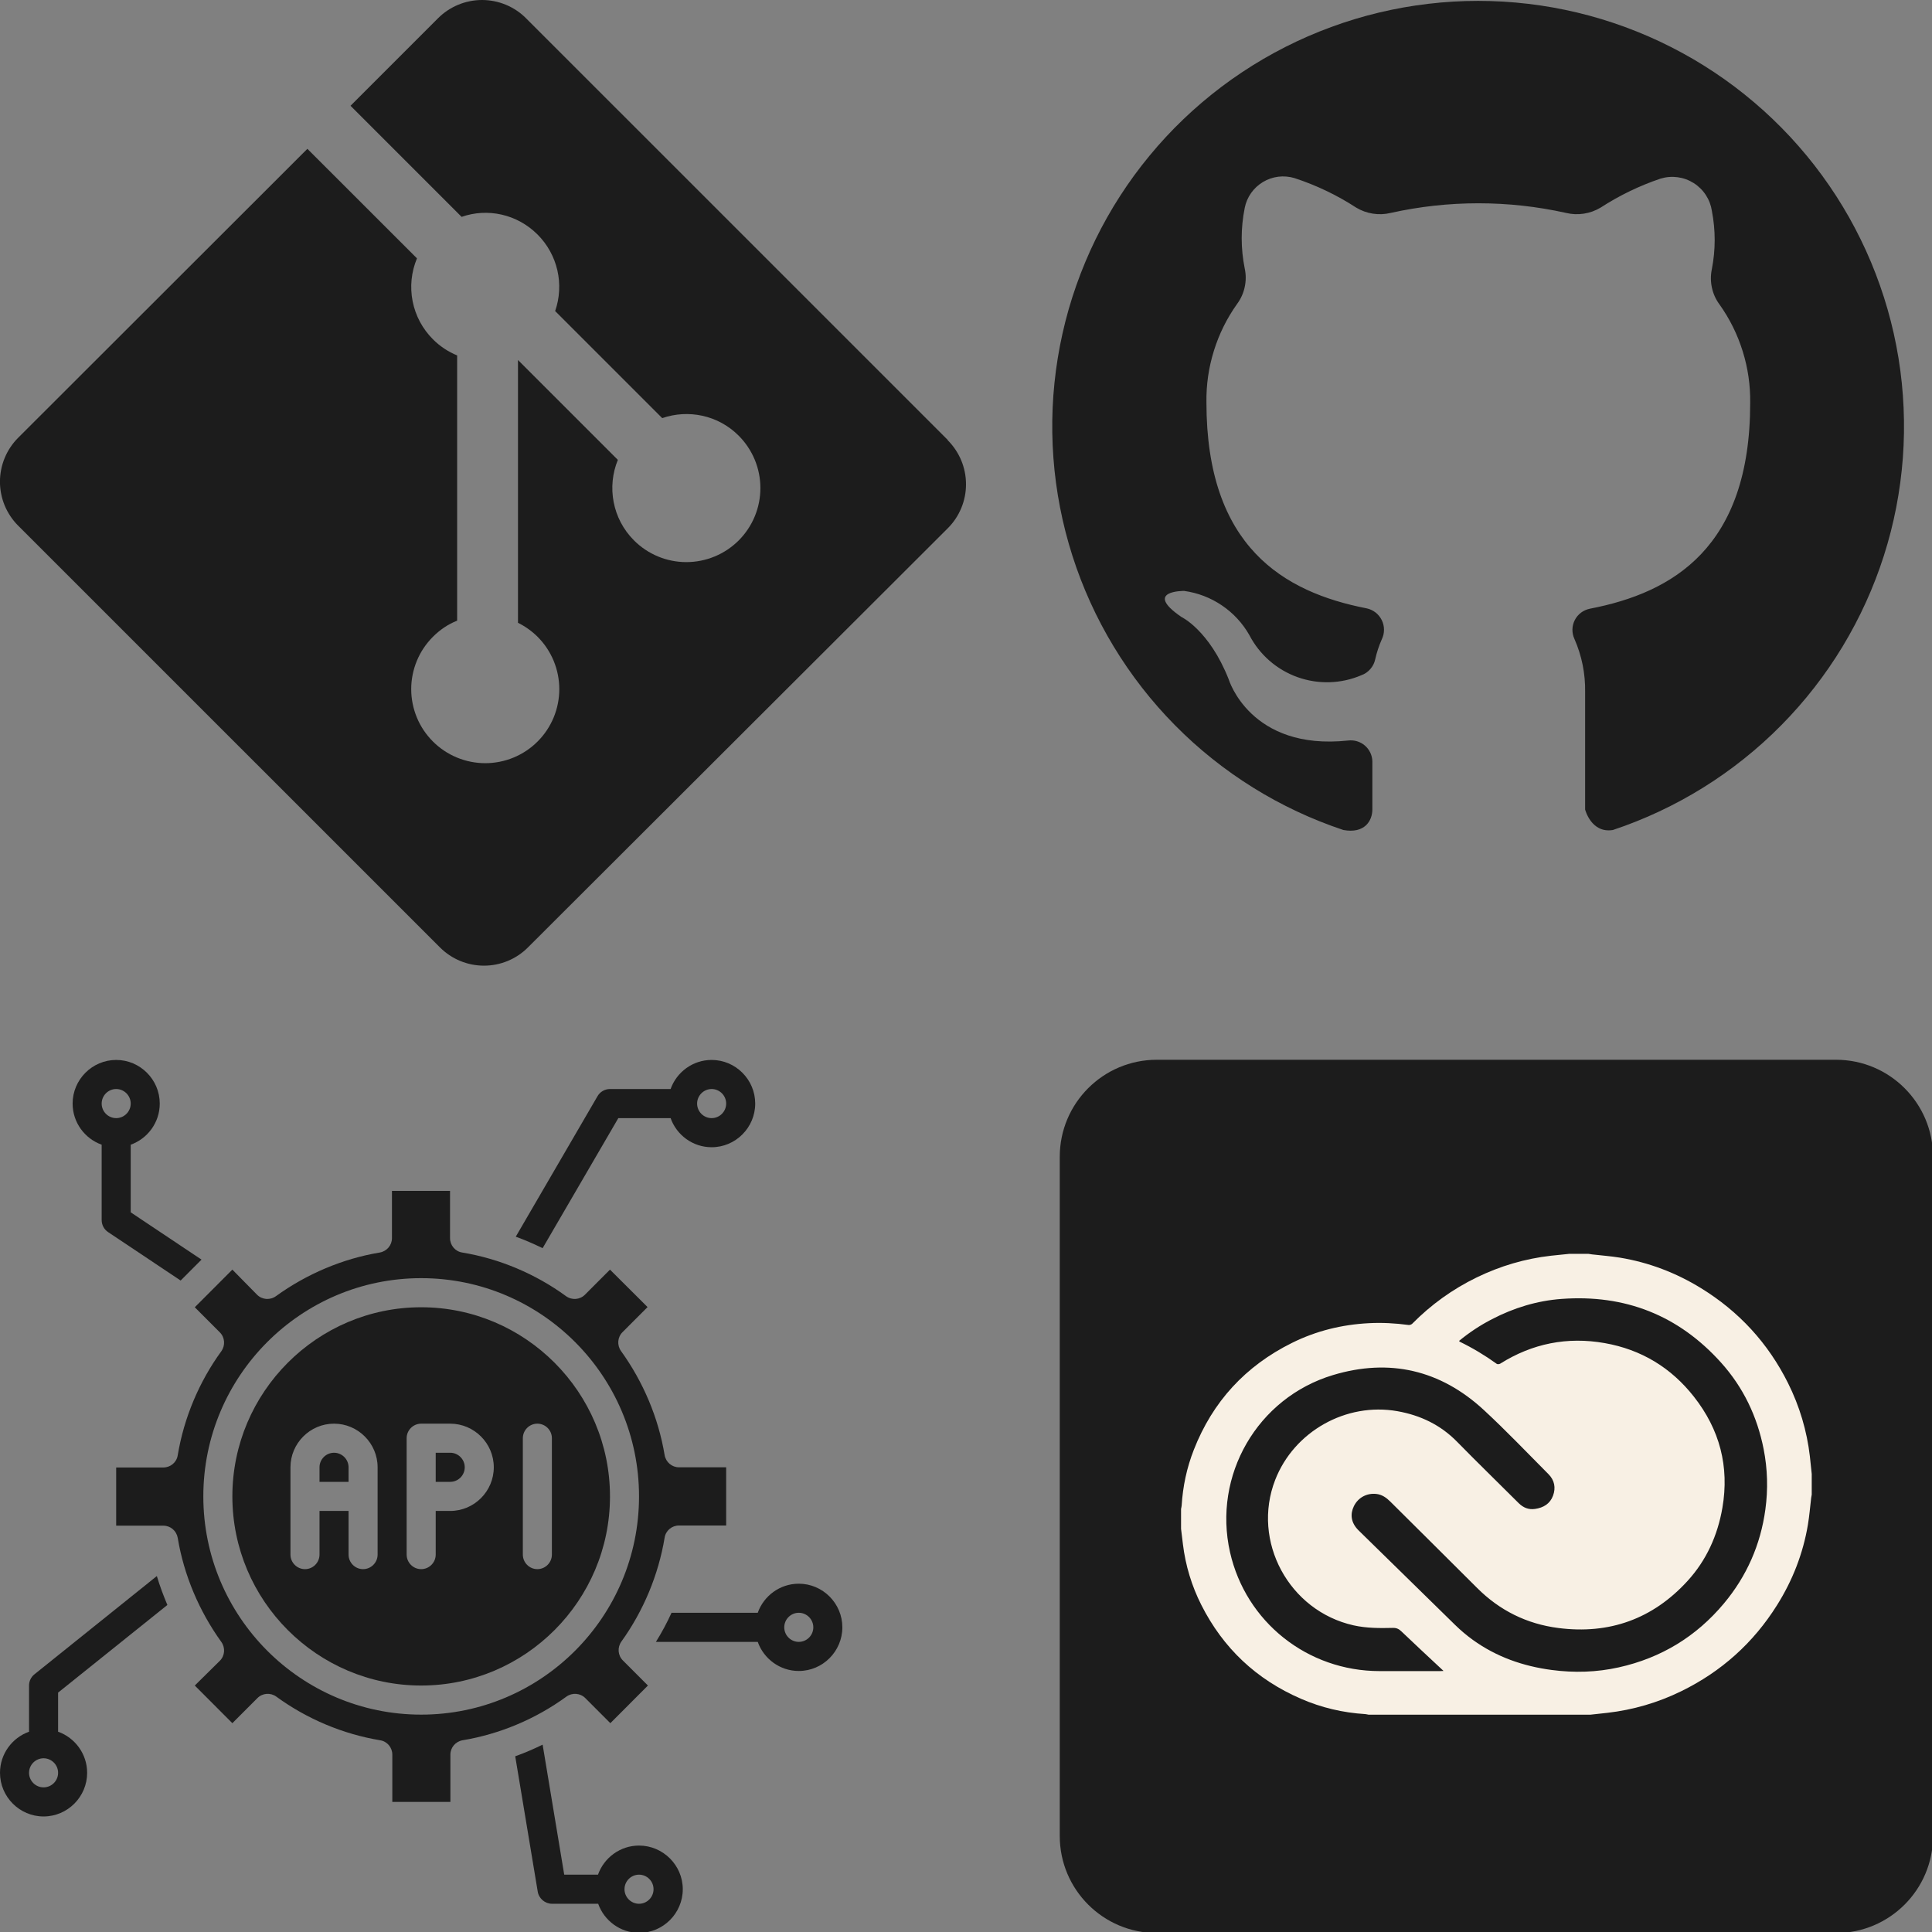 <svg xmlns="http://www.w3.org/2000/svg" xmlns:xlink="http://www.w3.org/1999/xlink" width="500" zoomAndPan="magnify" viewBox="0 0 375 375" height="500" preserveAspectRatio="xMidYMid meet" version="1.0"><rect x="0" y="0" width="375" height="375" fill="#808080" stroke="none"/><defs><clipPath id="id1"><path d="M 0 0 L 187.5 0 L 187.5 187.5 L 0 187.5 Z M 0 0 " clip-rule="nonzero"/></clipPath><clipPath id="id2"><path d="M 205.699 205.699 L 375 205.699 L 375 375 L 205.699 375 Z M 205.699 205.699 " clip-rule="nonzero"/></clipPath><clipPath id="id3"><path d="M 100 205.699 L 147 205.699 L 147 243 L 100 243 Z M 100 205.699 " clip-rule="nonzero"/></clipPath><clipPath id="id4"><path d="M 127 307 L 163.5 307 L 163.5 325 L 127 325 Z M 127 307 " clip-rule="nonzero"/></clipPath><clipPath id="id5"><path d="M 14 205.699 L 40 205.699 L 40 249 L 14 249 Z M 14 205.699 " clip-rule="nonzero"/></clipPath></defs><g clip-path="url(#id1)"><path fill="#1c1c1c" d="M 183.961 85.398 L 102.098 3.539 C 101.539 2.977 100.93 2.477 100.27 2.035 C 99.609 1.598 98.914 1.223 98.184 0.922 C 97.449 0.617 96.695 0.387 95.918 0.234 C 95.141 0.078 94.355 0 93.562 0 C 92.77 0 91.984 0.078 91.207 0.234 C 90.43 0.387 89.676 0.617 88.941 0.922 C 88.211 1.223 87.516 1.598 86.855 2.035 C 86.195 2.477 85.586 2.977 85.023 3.539 L 68.035 20.531 L 89.598 42.094 C 94.613 40.336 100.355 41.535 104.348 45.531 C 105.301 46.484 106.102 47.551 106.754 48.73 C 107.406 49.906 107.879 51.152 108.184 52.465 C 108.484 53.777 108.598 55.105 108.523 56.449 C 108.453 57.793 108.195 59.102 107.754 60.375 L 128.535 81.156 C 133.562 79.422 139.363 80.543 143.379 84.566 C 144.047 85.234 144.645 85.961 145.168 86.746 C 145.691 87.531 146.137 88.359 146.496 89.23 C 146.859 90.102 147.129 91 147.316 91.926 C 147.5 92.852 147.59 93.789 147.59 94.73 C 147.59 95.676 147.5 96.609 147.316 97.535 C 147.133 98.461 146.859 99.359 146.496 100.234 C 146.137 101.105 145.695 101.934 145.168 102.719 C 144.645 103.504 144.047 104.23 143.383 104.898 C 142.715 105.562 141.988 106.16 141.203 106.684 C 140.418 107.207 139.59 107.652 138.715 108.012 C 137.844 108.371 136.945 108.645 136.02 108.828 C 135.094 109.012 134.16 109.105 133.215 109.105 C 132.27 109.105 131.336 109.012 130.41 108.828 C 129.484 108.641 128.586 108.371 127.715 108.008 C 126.844 107.645 126.016 107.203 125.23 106.676 C 124.445 106.152 123.719 105.555 123.055 104.887 C 118.836 100.668 117.793 94.457 119.926 89.262 L 100.539 69.879 L 100.539 120.883 C 101.957 121.586 103.227 122.492 104.348 123.602 C 105.016 124.27 105.613 124.996 106.137 125.781 C 106.66 126.566 107.102 127.395 107.465 128.266 C 107.824 129.137 108.098 130.035 108.281 130.961 C 108.465 131.887 108.559 132.82 108.559 133.762 C 108.559 134.707 108.465 135.641 108.281 136.566 C 108.098 137.492 107.824 138.391 107.465 139.262 C 107.102 140.133 106.66 140.961 106.137 141.746 C 105.613 142.531 105.016 143.258 104.348 143.922 C 103.684 144.59 102.957 145.188 102.172 145.711 C 101.387 146.234 100.559 146.676 99.688 147.039 C 98.816 147.398 97.918 147.672 96.992 147.855 C 96.066 148.039 95.133 148.133 94.191 148.133 C 93.246 148.133 92.312 148.039 91.387 147.855 C 90.461 147.672 89.562 147.398 88.691 147.039 C 87.82 146.676 86.992 146.234 86.207 145.711 C 85.422 145.188 84.695 144.59 84.027 143.922 C 83.363 143.258 82.766 142.531 82.238 141.746 C 81.715 140.965 81.273 140.137 80.91 139.262 C 80.551 138.391 80.277 137.492 80.094 136.566 C 79.906 135.641 79.816 134.707 79.816 133.762 C 79.816 132.82 79.906 131.887 80.094 130.961 C 80.277 130.035 80.551 129.137 80.91 128.266 C 81.273 127.391 81.715 126.562 82.238 125.781 C 82.766 124.996 83.363 124.27 84.027 123.602 C 85.418 122.219 86.957 121.172 88.734 120.469 L 88.734 68.988 C 87.023 68.285 85.418 67.246 84.027 65.852 C 83.527 65.352 83.066 64.816 82.645 64.246 C 82.223 63.68 81.844 63.082 81.508 62.457 C 81.176 61.828 80.891 61.184 80.652 60.516 C 80.414 59.848 80.227 59.164 80.09 58.469 C 79.953 57.773 79.867 57.074 79.836 56.363 C 79.801 55.656 79.82 54.949 79.891 54.246 C 79.965 53.539 80.086 52.844 80.262 52.156 C 80.438 51.469 80.66 50.797 80.934 50.145 L 59.664 28.887 L 3.535 84.961 C 2.973 85.52 2.473 86.133 2.031 86.789 C 1.59 87.449 1.215 88.145 0.914 88.879 C 0.609 89.609 0.379 90.367 0.227 91.145 C 0.07 91.922 -0.008 92.707 -0.008 93.5 C -0.008 94.293 0.07 95.078 0.227 95.859 C 0.379 96.637 0.609 97.391 0.914 98.125 C 1.215 98.855 1.59 99.551 2.031 100.211 C 2.473 100.871 2.973 101.48 3.535 102.039 L 85.398 183.895 C 85.961 184.457 86.57 184.957 87.23 185.398 C 87.891 185.84 88.586 186.211 89.316 186.516 C 90.051 186.816 90.805 187.047 91.582 187.203 C 92.359 187.355 93.145 187.434 93.938 187.434 C 94.73 187.434 95.516 187.355 96.293 187.203 C 97.07 187.047 97.824 186.816 98.559 186.516 C 99.289 186.211 99.984 185.84 100.645 185.398 C 101.305 184.957 101.914 184.457 102.473 183.895 L 183.961 102.539 C 184.523 101.98 185.023 101.367 185.465 100.711 C 185.906 100.051 186.277 99.355 186.582 98.621 C 186.887 97.891 187.113 97.133 187.27 96.355 C 187.426 95.578 187.5 94.793 187.5 94 C 187.5 93.207 187.426 92.422 187.27 91.641 C 187.113 90.863 186.887 90.109 186.582 89.375 C 186.277 88.645 185.906 87.949 185.465 87.289 C 185.023 86.629 184.523 86.02 183.961 85.457 " fill-opacity="1" fill-rule="nonzero"/></g><path fill="#1c1c1c" d="M 313.062 161.102 C 314.602 160.59 316.121 160.031 317.621 159.43 C 319.125 158.832 320.609 158.188 322.074 157.496 C 323.539 156.809 324.984 156.078 326.406 155.305 C 327.828 154.531 329.227 153.719 330.602 152.863 C 331.977 152.008 333.324 151.113 334.645 150.18 C 335.969 149.246 337.262 148.273 338.523 147.262 C 339.789 146.254 341.023 145.207 342.227 144.125 C 343.43 143.043 344.602 141.926 345.738 140.773 C 346.875 139.621 347.977 138.438 349.043 137.223 C 350.113 136.008 351.145 134.762 352.137 133.484 C 353.133 132.207 354.09 130.902 355.008 129.57 C 355.926 128.238 356.801 126.879 357.641 125.496 C 358.477 124.109 359.273 122.703 360.027 121.273 C 360.785 119.844 361.496 118.391 362.164 116.918 C 362.836 115.445 363.461 113.953 364.043 112.445 C 364.625 110.934 365.164 109.41 365.656 107.867 C 366.148 106.328 366.594 104.773 366.996 103.207 C 367.395 101.641 367.75 100.062 368.059 98.473 C 368.367 96.887 368.625 95.289 368.84 93.688 C 369.055 92.082 369.223 90.477 369.344 88.863 C 369.461 87.25 369.535 85.633 369.559 84.016 C 369.582 82.398 369.559 80.781 369.488 79.164 C 369.418 77.551 369.301 75.938 369.137 74.328 C 368.973 72.719 368.758 71.117 368.5 69.52 C 368.238 67.922 367.934 66.336 367.582 64.758 C 367.227 63.18 366.828 61.609 366.383 60.055 C 365.938 58.5 365.449 56.961 364.91 55.434 C 364.375 53.906 363.797 52.398 363.172 50.906 C 362.547 49.414 361.879 47.941 361.168 46.488 C 360.457 45.035 359.703 43.602 358.91 42.191 C 358.113 40.785 357.277 39.398 356.402 38.039 C 355.523 36.68 354.609 35.348 353.652 34.039 C 352.699 32.734 351.707 31.457 350.676 30.211 C 349.645 28.961 348.578 27.746 347.477 26.559 C 346.375 25.375 345.238 24.223 344.07 23.105 C 342.902 21.984 341.699 20.902 340.465 19.855 C 339.234 18.805 337.969 17.797 336.676 16.82 C 335.383 15.848 334.066 14.91 332.719 14.016 C 331.371 13.117 329.996 12.262 328.598 11.445 C 327.199 10.633 325.781 9.855 324.336 9.125 C 322.891 8.391 321.43 7.703 319.945 7.055 C 318.461 6.41 316.957 5.809 315.438 5.25 C 313.918 4.691 312.383 4.176 310.836 3.707 C 309.285 3.238 307.723 2.816 306.148 2.441 C 304.574 2.066 302.988 1.734 301.395 1.449 C 299.801 1.168 298.199 0.93 296.594 0.742 C 294.984 0.551 293.371 0.41 291.758 0.312 C 290.141 0.219 288.523 0.172 286.902 0.172 C 285.285 0.172 283.668 0.219 282.051 0.312 C 280.434 0.41 278.82 0.551 277.215 0.742 C 275.605 0.93 274.004 1.168 272.41 1.449 C 270.816 1.734 269.234 2.066 267.656 2.441 C 266.082 2.816 264.52 3.238 262.973 3.707 C 261.422 4.176 259.887 4.691 258.367 5.25 C 256.848 5.809 255.348 6.41 253.863 7.055 C 252.379 7.703 250.914 8.391 249.469 9.125 C 248.027 9.855 246.605 10.633 245.207 11.445 C 243.809 12.262 242.438 13.117 241.09 14.016 C 239.742 14.91 238.422 15.848 237.129 16.82 C 235.836 17.797 234.574 18.805 233.34 19.855 C 232.105 20.902 230.906 21.984 229.734 23.105 C 228.566 24.223 227.43 25.375 226.328 26.559 C 225.227 27.746 224.16 28.961 223.133 30.211 C 222.102 31.457 221.109 32.734 220.152 34.039 C 219.199 35.348 218.281 36.68 217.406 38.039 C 216.527 39.398 215.691 40.785 214.898 42.191 C 214.102 43.602 213.348 45.035 212.637 46.488 C 211.926 47.941 211.258 49.414 210.637 50.906 C 210.012 52.398 209.43 53.906 208.895 55.434 C 208.359 56.961 207.867 58.5 207.422 60.055 C 206.977 61.609 206.578 63.18 206.227 64.758 C 205.875 66.336 205.566 67.922 205.309 69.52 C 205.047 71.117 204.836 72.719 204.672 74.328 C 204.504 75.938 204.387 77.551 204.316 79.164 C 204.246 80.781 204.223 82.398 204.25 84.016 C 204.273 85.633 204.344 87.25 204.465 88.863 C 204.586 90.477 204.75 92.082 204.965 93.688 C 205.18 95.289 205.441 96.887 205.75 98.473 C 206.059 100.062 206.41 101.641 206.812 103.207 C 207.215 104.773 207.66 106.328 208.152 107.867 C 208.645 109.41 209.18 110.934 209.762 112.445 C 210.344 113.953 210.973 115.445 211.641 116.918 C 212.309 118.391 213.023 119.844 213.777 121.273 C 214.531 122.703 215.328 124.109 216.168 125.496 C 217.004 126.879 217.883 128.238 218.801 129.57 C 219.719 130.902 220.676 132.207 221.668 133.484 C 222.664 134.762 223.695 136.008 224.762 137.223 C 225.828 138.438 226.934 139.621 228.07 140.773 C 229.207 141.926 230.379 143.043 231.578 144.125 C 232.781 145.207 234.016 146.254 235.281 147.262 C 236.547 148.273 237.84 149.246 239.16 150.18 C 240.484 151.113 241.832 152.008 243.207 152.863 C 244.578 153.719 245.977 154.531 247.398 155.305 C 248.824 156.078 250.266 156.809 251.73 157.496 C 253.195 158.188 254.68 158.832 256.184 159.43 C 257.688 160.031 259.207 160.59 260.742 161.102 C 264.891 161.859 266.375 159.305 266.375 157.098 C 266.375 155.613 266.375 152.297 266.375 147.809 C 266.371 147.516 266.336 147.227 266.27 146.941 C 266.203 146.656 266.109 146.379 265.984 146.113 C 265.859 145.848 265.711 145.598 265.531 145.363 C 265.355 145.129 265.156 144.918 264.934 144.723 C 264.715 144.531 264.473 144.363 264.219 144.223 C 263.961 144.082 263.691 143.969 263.41 143.883 C 263.129 143.797 262.844 143.742 262.551 143.719 C 262.258 143.691 261.965 143.699 261.676 143.734 C 242.668 145.77 238.488 131.855 238.488 131.855 C 234.719 122.293 229.293 119.738 229.293 119.738 C 221.793 114.594 229.848 114.699 229.848 114.699 C 231.16 114.879 232.434 115.207 233.668 115.68 C 234.906 116.156 236.074 116.766 237.168 117.508 C 238.266 118.25 239.266 119.105 240.164 120.078 C 241.062 121.051 241.84 122.109 242.496 123.262 C 242.984 124.203 243.555 125.09 244.207 125.926 C 244.863 126.762 245.59 127.527 246.387 128.227 C 247.188 128.926 248.043 129.543 248.957 130.082 C 249.875 130.621 250.832 131.07 251.828 131.426 C 252.828 131.785 253.852 132.047 254.902 132.215 C 255.949 132.383 257.004 132.449 258.066 132.418 C 259.129 132.387 260.176 132.258 261.211 132.031 C 262.25 131.801 263.258 131.48 264.234 131.062 C 264.922 130.816 265.508 130.414 265.984 129.859 C 266.465 129.309 266.781 128.672 266.93 127.957 C 267.23 126.625 267.656 125.336 268.207 124.09 C 268.348 123.801 268.453 123.496 268.527 123.184 C 268.598 122.871 268.633 122.551 268.633 122.23 C 268.633 121.906 268.598 121.59 268.523 121.273 C 268.449 120.961 268.344 120.66 268.203 120.371 C 268.062 120.082 267.887 119.812 267.684 119.562 C 267.484 119.312 267.254 119.086 267 118.887 C 266.746 118.691 266.473 118.523 266.18 118.387 C 265.887 118.25 265.586 118.148 265.27 118.082 C 249.129 114.938 234.168 106.102 234.168 78.102 C 234.117 74.684 234.602 71.344 235.617 68.082 C 236.633 64.816 238.129 61.793 240.109 59.008 C 240.844 58.016 241.34 56.918 241.598 55.715 C 241.859 54.512 241.859 53.305 241.598 52.102 C 240.816 48.188 240.816 44.277 241.598 40.363 C 241.699 39.844 241.855 39.34 242.062 38.852 C 242.273 38.367 242.527 37.906 242.832 37.473 C 243.137 37.039 243.484 36.645 243.871 36.281 C 244.258 35.922 244.68 35.605 245.133 35.332 C 245.586 35.059 246.062 34.836 246.566 34.66 C 247.066 34.488 247.578 34.367 248.105 34.301 C 248.629 34.234 249.156 34.223 249.684 34.27 C 250.215 34.312 250.73 34.41 251.238 34.562 C 255.484 35.949 259.484 37.859 263.23 40.293 C 264.238 40.898 265.32 41.289 266.48 41.469 C 267.641 41.648 268.793 41.602 269.934 41.328 C 275.539 40.082 281.211 39.457 286.957 39.457 C 292.699 39.457 298.371 40.082 303.977 41.328 C 305.117 41.602 306.27 41.648 307.43 41.469 C 308.59 41.289 309.672 40.898 310.68 40.293 C 314.328 37.934 318.207 36.055 322.324 34.664 C 322.859 34.504 323.406 34.398 323.965 34.355 C 324.52 34.309 325.074 34.324 325.629 34.398 C 326.184 34.473 326.723 34.605 327.246 34.797 C 327.773 34.988 328.27 35.234 328.742 35.531 C 329.215 35.828 329.648 36.176 330.047 36.566 C 330.445 36.957 330.797 37.387 331.102 37.855 C 331.406 38.324 331.66 38.816 331.859 39.34 C 332.055 39.859 332.195 40.398 332.277 40.949 C 333 44.703 333 48.453 332.277 52.203 C 332.02 53.41 332.016 54.613 332.277 55.816 C 332.535 57.023 333.031 58.121 333.766 59.109 C 335.746 61.895 337.242 64.922 338.258 68.184 C 339.273 71.445 339.758 74.785 339.711 78.203 C 339.711 106.273 324.711 115.043 308.605 118.148 C 308.293 118.211 307.992 118.305 307.699 118.434 C 307.41 118.562 307.137 118.719 306.883 118.91 C 306.629 119.102 306.398 119.32 306.191 119.562 C 305.988 119.805 305.812 120.066 305.668 120.352 C 305.523 120.633 305.41 120.93 305.332 121.238 C 305.258 121.547 305.215 121.859 305.207 122.176 C 305.203 122.496 305.234 122.809 305.297 123.121 C 305.363 123.434 305.465 123.73 305.598 124.02 C 307.043 127.324 307.734 130.773 307.672 134.379 L 307.672 157.129 C 307.672 157.129 308.848 161.793 313.062 161.102 Z M 313.062 161.102 " fill-opacity="1" fill-rule="nonzero"/><g clip-path="url(#id2)"><path fill="#1c1c1c" d="M 356.367 375.199 L 224.531 375.199 C 214.133 375.199 205.699 366.766 205.699 356.367 L 205.699 224.531 C 205.699 214.133 214.133 205.699 224.531 205.699 L 356.367 205.699 C 366.766 205.699 375.199 214.133 375.199 224.531 L 375.199 356.367 C 375.199 366.766 366.766 375.199 356.367 375.199 Z M 356.367 375.199 " fill-opacity="1" fill-rule="nonzero"/></g><path fill="#f8f0e4" d="M 351.656 286.098 L 351.656 290.094 C 351.621 290.309 351.574 290.52 351.547 290.738 C 351.34 292.473 351.203 294.223 350.914 295.945 C 349.973 301.547 347.938 306.754 344.914 311.57 C 340.324 318.883 334.121 324.457 326.324 328.266 C 321.82 330.477 316.969 331.891 311.98 332.461 C 310.875 332.59 309.762 332.703 308.656 332.824 L 265.652 332.824 C 265.434 332.785 265.219 332.723 265 332.707 C 260.664 332.438 256.492 331.461 252.516 329.73 C 243.855 325.98 237.402 319.895 233.176 311.52 C 231.309 307.828 230.102 303.84 229.605 299.738 C 229.48 298.742 229.363 297.746 229.242 296.75 L 229.242 292.875 C 229.285 292.656 229.344 292.445 229.359 292.23 C 229.586 288.504 230.352 284.895 231.715 281.418 C 235.367 272.074 241.734 265.137 250.781 260.652 C 255.477 258.32 260.48 257.098 265.711 256.828 C 268.273 256.695 270.836 256.836 273.383 257.176 C 273.613 257.207 273.945 257.105 274.105 256.941 C 277.77 253.234 281.941 250.223 286.641 247.941 C 291.203 245.73 296 244.305 301.055 243.734 C 302.246 243.598 303.434 243.488 304.625 243.367 L 308.293 243.367 C 308.535 243.402 308.773 243.445 309.016 243.477 C 310.832 243.688 312.66 243.82 314.457 244.113 C 320.07 245.047 325.297 247.043 330.133 250.012 C 337.547 254.559 343.195 260.715 347.059 268.465 C 349.289 272.93 350.727 277.742 351.297 282.691 C 351.422 283.824 351.535 284.965 351.656 286.098 M 283.207 260.266 C 283.285 260.359 283.297 260.406 283.332 260.422 C 285.852 261.648 288.254 263.09 290.523 264.727 C 290.668 264.832 291.023 264.789 291.199 264.68 C 297.434 260.77 304.195 259.418 311.453 260.691 C 318.566 261.941 324.359 265.461 328.781 271.09 C 333.789 277.453 335.695 284.652 334.316 292.664 C 333.391 298.031 331.219 302.848 327.531 306.883 C 320.805 314.234 312.371 317.277 302.453 315.992 C 296.344 315.203 291.07 312.59 286.707 308.219 C 281.105 302.613 275.469 297.047 269.852 291.453 C 269.102 290.707 268.27 290.109 267.191 289.98 C 265.309 289.75 263.598 290.68 262.785 292.355 C 262.059 293.855 262.152 295.539 263.727 297.074 C 269.988 303.168 276.191 309.312 282.449 315.41 C 283.52 316.457 284.668 317.422 285.883 318.305 C 290.449 321.59 295.605 323.406 301.18 324.141 C 305.559 324.719 309.906 324.594 314.211 323.633 C 322.438 321.801 329.246 317.645 334.613 311.227 C 339.043 305.926 341.723 299.832 342.656 292.992 C 343.195 289.09 343.086 285.129 342.32 281.266 C 341.078 274.945 338.379 269.289 334.055 264.48 C 325.805 255.301 315.426 251.207 303.078 252.121 C 298.328 252.473 293.836 253.852 289.605 256.047 C 287.332 257.215 285.188 258.629 283.207 260.266 M 280.191 324.328 C 280.02 324.172 279.852 324.016 279.684 323.855 C 277.121 321.457 274.547 319.082 272.016 316.656 C 271.527 316.184 271.074 315.961 270.383 315.973 C 267.82 316.035 265.254 316.043 262.73 315.48 C 250.18 312.668 242.887 299.141 247.516 287.242 C 251.164 277.859 261.266 272.148 271.23 273.91 C 275.695 274.699 279.617 276.57 282.832 279.859 C 286.754 283.871 290.793 287.77 294.762 291.746 C 295.668 292.648 296.703 293.062 297.949 292.883 C 299.566 292.652 300.855 291.891 301.438 290.324 C 302.012 288.777 301.734 287.312 300.555 286.129 C 296.391 281.953 292.328 277.668 287.996 273.668 C 279.598 265.91 269.695 263.598 258.738 266.898 C 244.008 271.332 235.383 286.41 238.746 301.285 C 241.816 314.836 253.777 324.352 267.773 324.359 C 271.684 324.363 275.59 324.359 279.5 324.359 C 279.695 324.359 279.891 324.344 280.191 324.328 " fill-opacity="1" fill-rule="nonzero"/><path fill="#1c1c1c" d="M 129.004 298.461 C 129.215 297.086 130.414 296.098 131.785 296.098 L 140.949 296.098 L 140.949 284.801 L 131.785 284.801 C 130.414 284.801 129.25 283.812 129.004 282.438 C 127.805 275.199 124.844 268.211 120.547 262.246 C 119.734 261.117 119.84 259.562 120.828 258.574 L 125.691 253.703 L 118.398 246.434 L 113.535 251.305 C 112.547 252.293 110.996 252.398 109.871 251.586 C 103.914 247.246 96.938 244.312 89.715 243.113 C 88.34 242.902 87.352 241.703 87.352 240.324 L 87.352 231.148 L 76.078 231.148 L 76.078 240.324 C 76.078 241.703 75.09 242.867 73.715 243.113 C 66.492 244.312 59.516 247.281 53.559 251.586 C 52.434 252.398 50.883 252.293 49.895 251.305 L 45.102 246.434 L 37.809 253.738 L 42.672 258.609 C 43.66 259.598 43.766 261.152 42.953 262.281 C 38.621 268.246 35.695 275.234 34.496 282.473 C 34.285 283.848 33.086 284.836 31.715 284.836 L 22.551 284.836 L 22.551 296.133 L 31.715 296.133 C 33.086 296.133 34.25 297.121 34.496 298.496 C 35.695 305.734 38.656 312.723 42.953 318.688 C 43.766 319.816 43.66 321.371 42.672 322.359 L 37.809 327.16 L 45.102 334.469 L 49.965 329.598 C 50.953 328.609 52.504 328.5 53.629 329.312 C 59.586 333.656 66.562 336.586 73.785 337.785 C 75.16 337.996 76.148 339.195 76.148 340.574 L 76.148 349.75 L 87.422 349.75 L 87.422 340.574 C 87.422 339.195 88.41 338.031 89.785 337.785 C 97.008 336.586 103.984 333.656 109.941 329.312 C 111.066 328.5 112.617 328.609 113.605 329.598 L 118.469 334.469 L 125.762 327.16 L 120.898 322.289 C 119.91 321.301 119.805 319.746 120.617 318.617 C 124.879 312.688 127.805 305.699 129.004 298.461 Z M 81.75 332.809 C 58.422 332.809 39.465 313.816 39.465 290.449 C 39.465 267.082 58.422 248.09 81.75 248.09 C 105.078 248.09 124.035 267.082 124.035 290.449 C 124.035 313.816 105.078 332.809 81.75 332.809 Z M 81.75 332.809 " fill-opacity="1" fill-rule="nonzero"/><path fill="#1c1c1c" d="M 87.387 281.977 L 84.57 281.977 L 84.57 287.625 L 87.387 287.625 C 88.938 287.625 90.207 286.355 90.207 284.801 C 90.207 283.25 88.938 281.977 87.387 281.977 Z M 87.387 281.977 " fill-opacity="1" fill-rule="nonzero"/><path fill="#1c1c1c" d="M 64.836 281.977 C 63.285 281.977 62.016 283.25 62.016 284.801 L 62.016 287.625 L 67.656 287.625 L 67.656 284.801 C 67.656 283.25 66.387 281.977 64.836 281.977 Z M 64.836 281.977 " fill-opacity="1" fill-rule="nonzero"/><path fill="#1c1c1c" d="M 81.75 253.738 C 61.559 253.738 45.102 270.223 45.102 290.449 C 45.102 310.676 61.559 327.16 81.75 327.16 C 101.941 327.16 118.398 310.676 118.398 290.449 C 118.398 270.223 101.941 253.738 81.75 253.738 Z M 73.293 301.746 C 73.293 303.297 72.023 304.57 70.473 304.57 C 68.922 304.57 67.656 303.297 67.656 301.746 L 67.656 293.273 L 62.016 293.273 L 62.016 301.746 C 62.016 303.297 60.75 304.57 59.199 304.57 C 57.648 304.57 56.379 303.297 56.379 301.746 L 56.379 284.801 C 56.379 280.141 60.184 276.332 64.836 276.332 C 69.488 276.332 73.293 280.141 73.293 284.801 Z M 87.387 293.273 L 84.57 293.273 L 84.57 301.746 C 84.57 303.297 83.301 304.57 81.75 304.57 C 80.199 304.57 78.93 303.297 78.93 301.746 L 78.93 279.152 C 78.93 277.602 80.199 276.332 81.75 276.332 L 87.387 276.332 C 92.039 276.332 95.844 280.141 95.844 284.801 C 95.844 289.461 92.039 293.273 87.387 293.273 Z M 107.121 301.746 C 107.121 303.297 105.852 304.57 104.301 304.57 C 102.75 304.57 101.484 303.297 101.484 301.746 L 101.484 279.152 C 101.484 277.602 102.75 276.332 104.301 276.332 C 105.852 276.332 107.121 277.602 107.121 279.152 Z M 107.121 301.746 " fill-opacity="1" fill-rule="nonzero"/><g clip-path="url(#id3)"><path fill="#1c1c1c" d="M 146.586 214.203 C 146.586 209.547 142.781 205.734 138.129 205.734 C 134.465 205.734 131.328 208.098 130.164 211.379 L 118.398 211.379 C 117.41 211.379 116.457 211.91 115.965 212.793 L 100.109 240.043 C 101.906 240.68 103.633 241.457 105.324 242.266 L 120.016 217.027 L 130.164 217.027 C 131.328 220.312 134.465 222.676 138.129 222.676 C 142.781 222.676 146.586 218.863 146.586 214.203 Z M 138.129 217.027 C 136.578 217.027 135.309 215.758 135.309 214.203 C 135.309 212.652 136.578 211.379 138.129 211.379 C 139.68 211.379 140.949 212.652 140.949 214.203 C 140.949 215.758 139.68 217.027 138.129 217.027 Z M 138.129 217.027 " fill-opacity="1" fill-rule="nonzero"/></g><path fill="#1c1c1c" d="M 124.035 358.223 C 120.371 358.223 117.234 360.59 116.07 363.871 L 109.516 363.871 L 105.324 338.633 C 103.598 339.48 101.801 340.258 100.004 340.891 L 104.371 367.152 C 104.582 368.496 105.781 369.52 107.156 369.52 L 116.105 369.52 C 117.27 372.801 120.406 375.168 124.07 375.168 C 128.723 375.168 132.527 371.355 132.527 366.695 C 132.527 362.035 128.688 358.223 124.035 358.223 Z M 124.035 369.52 C 122.484 369.52 121.215 368.246 121.215 366.695 C 121.215 365.141 122.484 363.871 124.035 363.871 C 125.586 363.871 126.852 365.141 126.852 366.695 C 126.852 368.246 125.586 369.52 124.035 369.52 Z M 124.035 369.52 " fill-opacity="1" fill-rule="nonzero"/><path fill="#1c1c1c" d="M 8.457 352.574 C 13.109 352.574 16.914 348.762 16.914 344.105 C 16.914 340.434 14.555 337.293 11.277 336.125 L 11.277 328.535 L 32.488 311.523 C 31.715 309.688 31.008 307.816 30.445 305.91 L 6.695 324.973 C 6.027 325.5 5.637 326.312 5.637 327.16 L 5.637 336.125 C 2.359 337.293 0 340.434 0 344.105 C 0 348.762 3.805 352.574 8.457 352.574 Z M 8.457 341.281 C 10.008 341.281 11.277 342.551 11.277 344.105 C 11.277 345.656 10.008 346.926 8.457 346.926 C 6.906 346.926 5.637 345.656 5.637 344.105 C 5.637 342.551 6.906 341.281 8.457 341.281 Z M 8.457 341.281 " fill-opacity="1" fill-rule="nonzero"/><g clip-path="url(#id4)"><path fill="#1c1c1c" d="M 155.043 307.395 C 151.379 307.395 148.242 309.758 147.078 313.039 L 130.344 313.039 C 129.461 314.98 128.438 316.887 127.312 318.688 L 147.078 318.688 C 148.242 321.973 151.379 324.336 155.043 324.336 C 159.695 324.336 163.5 320.523 163.5 315.863 C 163.5 311.207 159.695 307.395 155.043 307.395 Z M 155.043 318.688 C 153.492 318.688 152.223 317.418 152.223 315.863 C 152.223 314.312 153.492 313.039 155.043 313.039 C 156.594 313.039 157.863 314.312 157.863 315.863 C 157.863 317.418 156.594 318.688 155.043 318.688 Z M 155.043 318.688 " fill-opacity="1" fill-rule="nonzero"/></g><g clip-path="url(#id5)"><path fill="#1c1c1c" d="M 19.734 222.184 L 19.734 236.797 C 19.734 237.75 20.191 238.633 21 239.16 L 35.062 248.551 L 39.113 244.492 L 25.371 235.312 L 25.371 222.184 C 28.648 221.016 31.008 217.875 31.008 214.203 C 31.008 209.547 27.203 205.734 22.551 205.734 C 17.902 205.734 14.094 209.547 14.094 214.203 C 14.094 217.875 16.457 221.016 19.734 222.184 Z M 22.551 211.379 C 24.102 211.379 25.371 212.652 25.371 214.203 C 25.371 215.758 24.102 217.027 22.551 217.027 C 21 217.027 19.734 215.758 19.734 214.203 C 19.734 212.652 21 211.379 22.551 211.379 Z M 22.551 211.379 " fill-opacity="1" fill-rule="nonzero"/></g></svg>